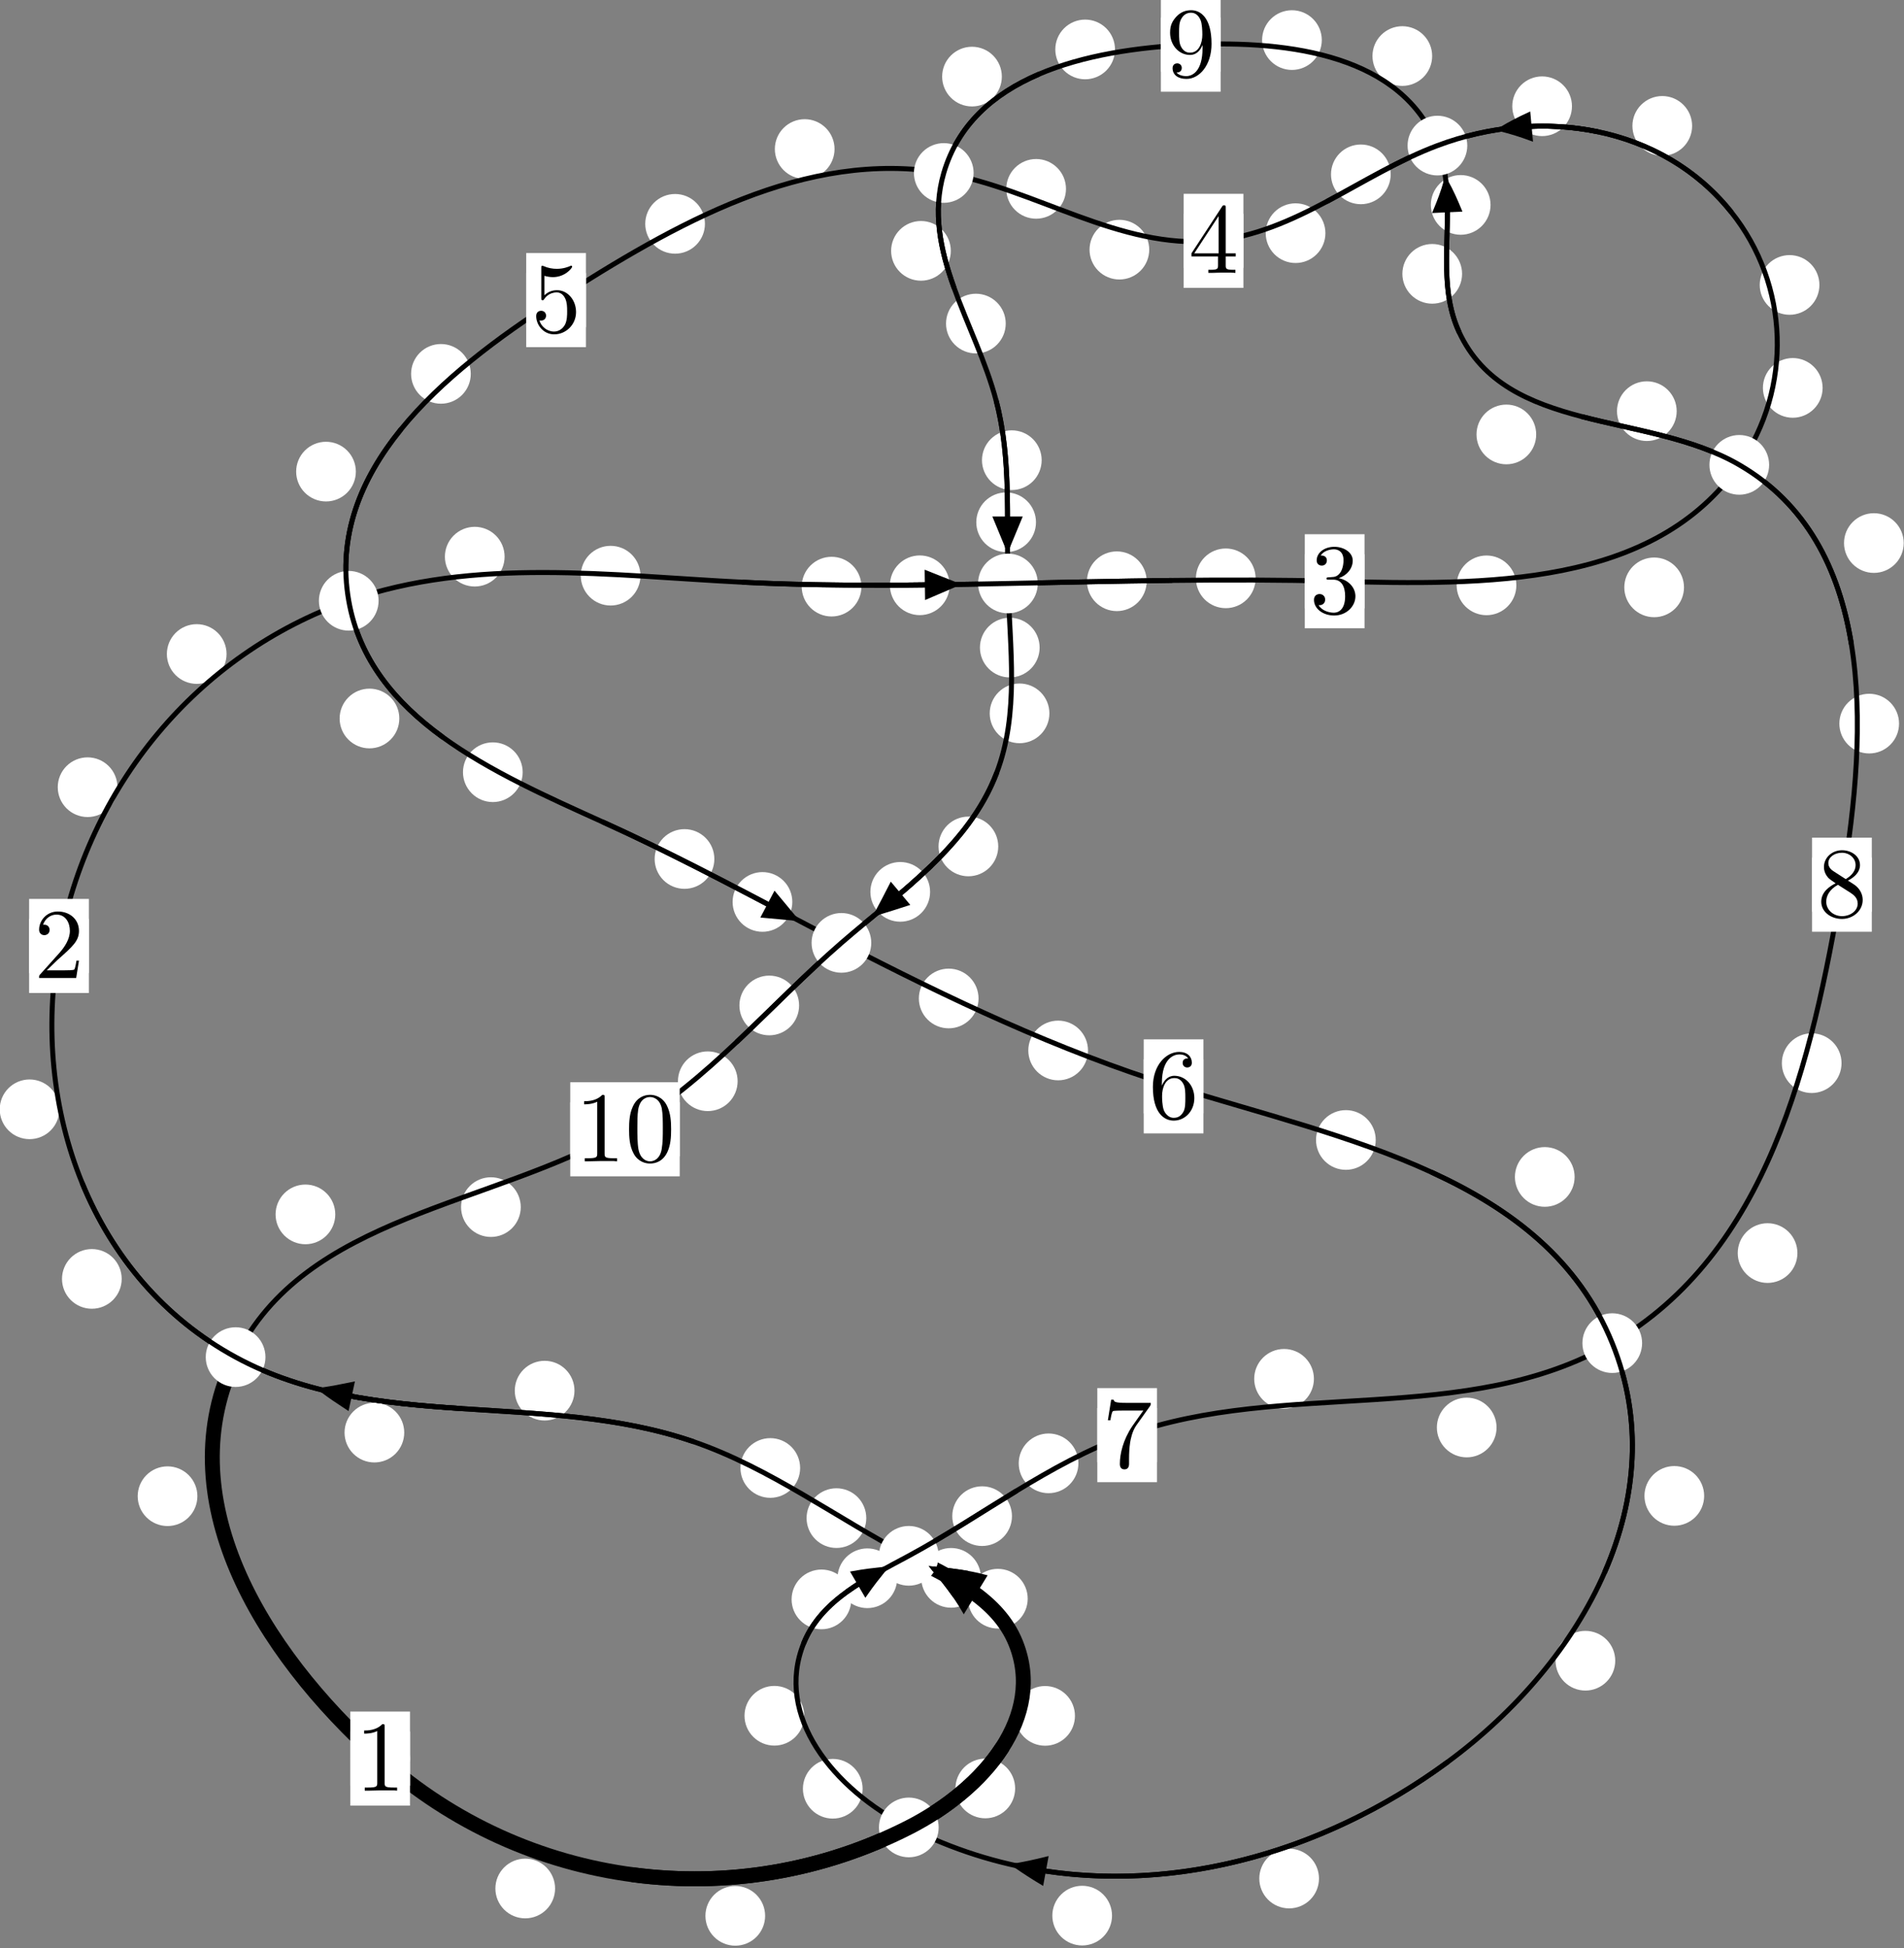 <?xml version="1.0"?>
<!-- Created by MetaPost 1.999 on 2021.07.06:0016 -->
<svg version="1.1" xmlns="http://www.w3.org/2000/svg" xmlns:xlink="http://www.w3.org/1999/xlink" width="190.651" height="195.081" viewBox="0 0 190.651 195.081">
<rect x="0" y="0" width="190.651" height="195.081" fill="#808080" stroke="none"/>
<!-- Original BoundingBox: -91.027328 -11.843079 99.623352 183.237534 -->
  <defs>
    <g transform="scale(0.01,0.01)" id="GLYPHcmr10_48">
      <path style="fill-rule: evenodd;" d="M460 -320C460 -400,455 -480,420 -554C374 -650,292 -666,250 -666C190 -666,117 -640,76 -547C44 -478,39 -400,39 -320C39 -245,43 -155,84 -79C127 2,200 22,249 22C303 22,379 1,423 -94C455 -163,460 -241,460 -320M249 -0C210 -0,151 -25,133 -121C122 -181,122 -273,122 -332C122 -396,122 -462,130 -516C149 -635,224 -644,249 -644C282 -644,348 -626,367 -527C377 -471,377 -395,377 -332C377 -257,377 -189,366 -125C351 -30,294 -0,249 -0"></path>
    </g>
    <g transform="scale(0.01,0.01)" id="GLYPHcmr10_49">
      <path style="fill-rule: evenodd;" d="M294 -640C294 -664,294 -666,271 -666C209 -602,121 -602,89 -602L89 -571C109 -571,168 -571,220 -597L220 -79C220 -43,217 -31,127 -31L95 -31L95 -0L257 -0L130 -3L217 -3L257 -3L297 -3L384 -3L419 -0L419 -31L387 -31C297 -31,294 -42,294 -79"></path>
    </g>
    <g transform="scale(0.01,0.01)" id="GLYPHcmr10_50">
      <path style="fill-rule: evenodd;" d="M127 -77L233 -180C389 -318,449 -372,449 -472C449 -586,359 -666,237 -666C124 -666,50 -574,50 -485C50 -429,100 -429,103 -429C120 -429,155 -441,155 -482C155 -508,137 -534,102 -534C94 -534,92 -534,89 -533C112 -598,166 -635,224 -635C315 -635,358 -554,358 -472C358 -392,308 -313,253 -251L61 -37C50 -26,50 -24,50 -0L421 -0L449 -174L424 -174C419 -144,412 -100,402 -85C395 -77,329 -77,307 -77"></path>
    </g>
    <g transform="scale(0.01,0.01)" id="GLYPHcmr10_51">
      <path style="fill-rule: evenodd;" d="M290 -352C372 -379,430 -449,430 -528C430 -610,342 -666,246 -666C145 -666,69 -606,69 -530C69 -497,91 -478,120 -478C151 -478,171 -500,171 -529C171 -579,124 -579,109 -579C140 -628,206 -641,242 -641C283 -641,338 -619,338 -529C338 -517,336 -459,310 -415C280 -367,246 -364,221 -363C213 -362,189 -360,182 -360C174 -359,167 -358,167 -348C167 -337,174 -337,191 -337L235 -337C317 -337,354 -269,354 -171C354 -35,285 -6,241 -6C198 -6,123 -23,88 -82C123 -77,154 -99,154 -137C154 -173,127 -193,98 -193C74 -193,42 -179,42 -135C42 -44,135 22,244 22C366 22,457 -69,457 -171C457 -253,394 -331,290 -352"></path>
    </g>
    <g transform="scale(0.01,0.01)" id="GLYPHcmr10_52">
      <path style="fill-rule: evenodd;" d="M294 -165L294 -78C294 -42,292 -31,218 -31L197 -31L197 -0L332 -0L238 -3L290 -3L332 -3L374 -3L427 -3L468 -0L468 -31L447 -31C373 -31,371 -42,371 -78L371 -165L471 -165L471 -196L371 -196L371 -651C371 -671,371 -677,355 -677C346 -677,343 -677,335 -665L28 -196L28 -165M300 -196L56 -196L300 -569"></path>
    </g>
    <g transform="scale(0.01,0.01)" id="GLYPHcmr10_53">
      <path style="fill-rule: evenodd;" d="M449 -201C449 -320,367 -420,259 -420C211 -420,168 -404,132 -369L132 -564C152 -558,185 -551,217 -551C340 -551,410 -642,410 -655C410 -661,407 -666,400 -666C399 -666,397 -666,392 -663C372 -654,323 -634,256 -634C216 -634,170 -641,123 -662C115 -665,113 -665,111 -665C101 -665,101 -657,101 -641L101 -345C101 -327,101 -319,115 -319C122 -319,124 -322,128 -328C139 -344,176 -398,257 -398C309 -398,334 -352,342 -334C358 -297,360 -258,360 -208C360 -173,360 -113,336 -71C312 -32,275 -6,229 -6C156 -6,99 -59,82 -118C85 -117,88 -116,99 -116C132 -116,149 -141,149 -165C149 -189,132 -214,99 -214C85 -214,50 -207,50 -161C50 -75,119 22,231 22C347 22,449 -74,449 -201"></path>
    </g>
    <g transform="scale(0.01,0.01)" id="GLYPHcmr10_54">
      <path style="fill-rule: evenodd;" d="M132 -328L132 -352C132 -605,256 -641,307 -641C331 -641,373 -635,395 -601C380 -601,340 -601,340 -556C340 -525,364 -510,386 -510C402 -510,432 -519,432 -558C432 -618,388 -666,305 -666C177 -666,42 -537,42 -316C42 -49,158 22,251 22C362 22,457 -72,457 -204C457 -331,368 -427,257 -427C189 -427,152 -376,132 -328M251 -6C188 -6,158 -66,152 -81C134 -128,134 -208,134 -226C134 -304,166 -404,256 -404C272 -404,318 -404,349 -342C367 -305,367 -254,367 -205C367 -157,367 -107,350 -71C320 -11,274 -6,251 -6"></path>
    </g>
    <g transform="scale(0.01,0.01)" id="GLYPHcmr10_55">
      <path style="fill-rule: evenodd;" d="M476 -609C485 -621,485 -623,485 -644L242 -644C120 -644,118 -657,114 -676L89 -676L56 -470L81 -470C84 -486,93 -549,106 -561C113 -567,191 -567,204 -567L411 -567C400 -551,321 -442,299 -409C209 -274,176 -135,176 -33C176 -23,176 22,222 22C268 22,268 -23,268 -33L268 -84C268 -139,271 -194,279 -248C283 -271,297 -357,341 -419"></path>
    </g>
    <g transform="scale(0.01,0.01)" id="GLYPHcmr10_56">
      <path style="fill-rule: evenodd;" d="M163 -457C117 -487,113 -521,113 -538C113 -599,178 -641,249 -641C322 -641,386 -589,386 -517C386 -460,347 -412,287 -377M309 -362C381 -399,430 -451,430 -517C430 -609,341 -666,250 -666C150 -666,69 -592,69 -499C69 -481,71 -436,113 -389C124 -377,161 -352,186 -335C128 -306,42 -250,42 -151C42 -45,144 22,249 22C362 22,457 -61,457 -168C457 -204,446 -249,408 -291C389 -312,373 -322,309 -362M209 -320L332 -242C360 -223,407 -193,407 -132C407 -58,332 -6,250 -6C164 -6,92 -68,92 -151C92 -209,124 -273,209 -320"></path>
    </g>
    <g transform="scale(0.01,0.01)" id="GLYPHcmr10_57">
      <path style="fill-rule: evenodd;" d="M367 -318L367 -286C367 -52,263 -6,205 -6C188 -6,134 -8,107 -42C151 -42,159 -71,159 -88C159 -119,135 -134,113 -134C97 -134,67 -125,67 -86C67 -19,121 22,206 22C335 22,457 -114,457 -329C457 -598,342 -666,253 -666C198 -666,149 -648,106 -603C65 -558,42 -516,42 -441C42 -316,130 -218,242 -218C303 -218,344 -260,367 -318M243 -241C227 -241,181 -241,150 -304C132 -341,132 -391,132 -440C132 -494,132 -541,153 -578C180 -628,218 -641,253 -641C299 -641,332 -607,349 -562C361 -530,365 -467,365 -421C365 -338,331 -241,243 -241"></path>
    </g>
  </defs>
  <path d="M55.582 189.116C55.582 188.323,55.267 187.563,54.706 187.002C54.146 186.442,53.386 186.127,52.593 186.127C51.8 186.127,51.04 186.442,50.48 187.002C49.919 187.563,49.604 188.323,49.604 189.116C49.604 189.908,49.919 190.668,50.48 191.229C51.04 191.789,51.8 192.104,52.593 192.104C53.386 192.104,54.146 191.789,54.706 191.229C55.267 190.668,55.582 189.908,55.582 189.116Z" style="fill: rgb(100%,100%,100%);stroke: none;"></path>
  <path d="M41.053 176.107C41.053 175.314,40.738 174.554,40.178 173.993C39.617 173.433,38.857 173.118,38.064 173.118C37.272 173.118,36.512 173.433,35.951 173.993C35.391 174.554,35.076 175.314,35.076 176.107C35.076 176.899,35.391 177.66,35.951 178.22C36.512 178.781,37.272 179.096,38.064 179.096C38.857 179.096,39.617 178.781,40.178 178.22C40.738 177.66,41.053 176.899,41.053 176.107Z" style="fill: rgb(100%,100%,100%);stroke: none;"></path>
  <path d="M101.648 179.097C101.648 178.304,101.333 177.544,100.773 176.984C100.212 176.423,99.452 176.108,98.659 176.108C97.867 176.108,97.107 176.423,96.546 176.984C95.986 177.544,95.671 178.304,95.671 179.097C95.671 179.89,95.986 180.65,96.546 181.21C97.107 181.771,97.867 182.086,98.659 182.086C99.452 182.086,100.212 181.771,100.773 181.21C101.333 180.65,101.648 179.89,101.648 179.097Z" style="fill: rgb(100%,100%,100%);stroke: none;"></path>
  <path d="M76.613 191.854C76.613 191.062,76.298 190.301,75.738 189.741C75.177 189.181,74.417 188.866,73.624 188.866C72.832 188.866,72.072 189.181,71.511 189.741C70.951 190.301,70.636 191.062,70.636 191.854C70.636 192.647,70.951 193.407,71.511 193.968C72.072 194.528,72.832 194.843,73.624 194.843C74.417 194.843,75.177 194.528,75.738 193.968C76.298 193.407,76.613 192.647,76.613 191.854Z" style="fill: rgb(100%,100%,100%);stroke: none;"></path>
  <path d="M102.906 160.095C102.906 159.302,102.591 158.542,102.031 157.982C101.47 157.421,100.71 157.106,99.917 157.106C99.125 157.106,98.364 157.421,97.804 157.982C97.243 158.542,96.928 159.302,96.928 160.095C96.928 160.888,97.243 161.648,97.804 162.208C98.364 162.769,99.125 163.084,99.917 163.084C100.71 163.084,101.47 162.769,102.031 162.208C102.591 161.648,102.906 160.888,102.906 160.095Z" style="fill: rgb(100%,100%,100%);stroke: none;"></path>
  <path d="M107.637 171.829C107.637 171.036,107.322 170.276,106.762 169.716C106.201 169.155,105.441 168.84,104.649 168.84C103.856 168.84,103.096 169.155,102.535 169.716C101.975 170.276,101.66 171.036,101.66 171.829C101.66 172.622,101.975 173.382,102.535 173.942C103.096 174.503,103.856 174.818,104.649 174.818C105.441 174.818,106.201 174.503,106.762 173.942C107.322 173.382,107.637 172.622,107.637 171.829Z" style="fill: rgb(100%,100%,100%);stroke: none;"></path>
  <path d="M86.742 152.025C86.742 151.233,86.427 150.473,85.867 149.912C85.306 149.352,84.546 149.037,83.753 149.037C82.961 149.037,82.2 149.352,81.64 149.912C81.079 150.473,80.765 151.233,80.765 152.025C80.765 152.818,81.079 153.578,81.64 154.139C82.2 154.699,82.961 155.014,83.753 155.014C84.546 155.014,85.306 154.699,85.867 154.139C86.427 153.578,86.742 152.818,86.742 152.025Z" style="fill: rgb(100%,100%,100%);stroke: none;"></path>
  <path d="M98.223 158.007C98.223 157.214,97.908 156.454,97.347 155.894C96.787 155.333,96.027 155.018,95.234 155.018C94.441 155.018,93.681 155.333,93.121 155.894C92.56 156.454,92.245 157.214,92.245 158.007C92.245 158.8,92.56 159.56,93.121 160.12C93.681 160.681,94.441 160.996,95.234 160.996C96.027 160.996,96.787 160.681,97.347 160.12C97.908 159.56,98.223 158.8,98.223 158.007Z" style="fill: rgb(100%,100%,100%);stroke: none;"></path>
  <path d="M57.524 139.261C57.524 138.468,57.209 137.708,56.648 137.147C56.088 136.587,55.328 136.272,54.535 136.272C53.742 136.272,52.982 136.587,52.422 137.147C51.861 137.708,51.546 138.468,51.546 139.261C51.546 140.053,51.861 140.813,52.422 141.374C52.982 141.934,53.742 142.249,54.535 142.249C55.328 142.249,56.088 141.934,56.648 141.374C57.209 140.813,57.524 140.053,57.524 139.261Z" style="fill: rgb(100%,100%,100%);stroke: none;"></path>
  <path d="M80.119 147.004C80.119 146.212,79.804 145.451,79.244 144.891C78.683 144.331,77.923 144.016,77.131 144.016C76.338 144.016,75.578 144.331,75.017 144.891C74.457 145.451,74.142 146.212,74.142 147.004C74.142 147.797,74.457 148.557,75.017 149.118C75.578 149.678,76.338 149.993,77.131 149.993C77.923 149.993,78.683 149.678,79.244 149.118C79.804 148.557,80.119 147.797,80.119 147.004Z" style="fill: rgb(100%,100%,100%);stroke: none;"></path>
  <path d="M12.186 128.07C12.186 127.278,11.871 126.518,11.311 125.957C10.75 125.397,9.99 125.082,9.197 125.082C8.404 125.082,7.644 125.397,7.084 125.957C6.523 126.518,6.208 127.278,6.208 128.07C6.208 128.863,6.523 129.623,7.084 130.184C7.644 130.744,8.404 131.059,9.197 131.059C9.99 131.059,10.75 130.744,11.311 130.184C11.871 129.623,12.186 128.863,12.186 128.07Z" style="fill: rgb(100%,100%,100%);stroke: none;"></path>
  <path d="M40.477 143.462C40.477 142.67,40.162 141.909,39.602 141.349C39.041 140.788,38.281 140.473,37.488 140.473C36.696 140.473,35.936 140.788,35.375 141.349C34.815 141.909,34.5 142.67,34.5 143.462C34.5 144.255,34.815 145.015,35.375 145.576C35.936 146.136,36.696 146.451,37.488 146.451C38.281 146.451,39.041 146.136,39.602 145.576C40.162 145.015,40.477 144.255,40.477 143.462Z" style="fill: rgb(100%,100%,100%);stroke: none;"></path>
  <path d="M11.76 78.831C11.76 78.038,11.445 77.278,10.885 76.717C10.324 76.157,9.564 75.842,8.771 75.842C7.979 75.842,7.218 76.157,6.658 76.717C6.098 77.278,5.783 78.038,5.783 78.831C5.783 79.623,6.098 80.383,6.658 80.944C7.218 81.504,7.979 81.819,8.771 81.819C9.564 81.819,10.324 81.504,10.885 80.944C11.445 80.383,11.76 79.623,11.76 78.831Z" style="fill: rgb(100%,100%,100%);stroke: none;"></path>
  <path d="M5.95 111.086C5.95 110.294,5.635 109.534,5.075 108.973C4.514 108.413,3.754 108.098,2.961 108.098C2.169 108.098,1.409 108.413,0.848 108.973C0.288 109.534,-0.027 110.294,-0.027 111.086C-0.027 111.879,0.288 112.639,0.848 113.2C1.409 113.76,2.169 114.075,2.961 114.075C3.754 114.075,4.514 113.76,5.075 113.2C5.635 112.639,5.95 111.879,5.95 111.086Z" style="fill: rgb(100%,100%,100%);stroke: none;"></path>
  <path d="M50.526 55.745C50.526 54.952,50.211 54.192,49.651 53.631C49.09 53.071,48.33 52.756,47.537 52.756C46.745 52.756,45.984 53.071,45.424 53.631C44.863 54.192,44.548 54.952,44.548 55.745C44.548 56.537,44.863 57.298,45.424 57.858C45.984 58.419,46.745 58.734,47.537 58.734C48.33 58.734,49.09 58.419,49.651 57.858C50.211 57.298,50.526 56.537,50.526 55.745Z" style="fill: rgb(100%,100%,100%);stroke: none;"></path>
  <path d="M22.686 65.493C22.686 64.7,22.371 63.94,21.811 63.38C21.25 62.819,20.49 62.504,19.698 62.504C18.905 62.504,18.145 62.819,17.584 63.38C17.024 63.94,16.709 64.7,16.709 65.493C16.709 66.286,17.024 67.046,17.584 67.606C18.145 68.167,18.905 68.482,19.698 68.482C20.49 68.482,21.25 68.167,21.811 67.606C22.371 67.046,22.686 66.286,22.686 65.493Z" style="fill: rgb(100%,100%,100%);stroke: none;"></path>
  <path d="M86.256 58.746C86.256 57.954,85.941 57.194,85.38 56.633C84.82 56.073,84.06 55.758,83.267 55.758C82.474 55.758,81.714 56.073,81.154 56.633C80.593 57.194,80.278 57.954,80.278 58.746C80.278 59.539,80.593 60.299,81.154 60.86C81.714 61.42,82.474 61.735,83.267 61.735C84.06 61.735,84.82 61.42,85.38 60.86C85.941 60.299,86.256 59.539,86.256 58.746Z" style="fill: rgb(100%,100%,100%);stroke: none;"></path>
  <path d="M64.131 57.648C64.131 56.856,63.816 56.095,63.256 55.535C62.695 54.975,61.935 54.66,61.142 54.66C60.35 54.66,59.589 54.975,59.029 55.535C58.468 56.095,58.154 56.856,58.154 57.648C58.154 58.441,58.468 59.201,59.029 59.762C59.589 60.322,60.35 60.637,61.142 60.637C61.935 60.637,62.695 60.322,63.256 59.762C63.816 59.201,64.131 58.441,64.131 57.648Z" style="fill: rgb(100%,100%,100%);stroke: none;"></path>
  <path d="M114.819 58.207C114.819 57.414,114.504 56.654,113.943 56.094C113.383 55.533,112.623 55.218,111.83 55.218C111.037 55.218,110.277 55.533,109.717 56.094C109.156 56.654,108.841 57.414,108.841 58.207C108.841 59,109.156 59.76,109.717 60.32C110.277 60.881,111.037 61.196,111.83 61.196C112.623 61.196,113.383 60.881,113.943 60.32C114.504 59.76,114.819 59,114.819 58.207Z" style="fill: rgb(100%,100%,100%);stroke: none;"></path>
  <path d="M95.088 58.611C95.088 57.818,94.773 57.058,94.212 56.498C93.652 55.937,92.892 55.622,92.099 55.622C91.306 55.622,90.546 55.937,89.986 56.498C89.425 57.058,89.11 57.818,89.11 58.611C89.11 59.404,89.425 60.164,89.986 60.724C90.546 61.285,91.306 61.6,92.099 61.6C92.892 61.6,93.652 61.285,94.212 60.724C94.773 60.164,95.088 59.404,95.088 58.611Z" style="fill: rgb(100%,100%,100%);stroke: none;"></path>
  <path d="M151.835 58.617C151.835 57.825,151.52 57.064,150.959 56.504C150.399 55.943,149.639 55.629,148.846 55.629C148.053 55.629,147.293 55.943,146.732 56.504C146.172 57.064,145.857 57.825,145.857 58.617C145.857 59.41,146.172 60.17,146.732 60.731C147.293 61.291,148.053 61.606,148.846 61.606C149.639 61.606,150.399 61.291,150.959 60.731C151.52 60.17,151.835 59.41,151.835 58.617Z" style="fill: rgb(100%,100%,100%);stroke: none;"></path>
  <path d="M125.727 57.914C125.727 57.122,125.412 56.362,124.851 55.801C124.291 55.241,123.531 54.926,122.738 54.926C121.945 54.926,121.185 55.241,120.625 55.801C120.064 56.362,119.749 57.122,119.749 57.914C119.749 58.707,120.064 59.467,120.625 60.028C121.185 60.588,121.945 60.903,122.738 60.903C123.531 60.903,124.291 60.588,124.851 60.028C125.412 59.467,125.727 58.707,125.727 57.914Z" style="fill: rgb(100%,100%,100%);stroke: none;"></path>
  <path d="M182.502 38.844C182.502 38.051,182.187 37.291,181.626 36.731C181.066 36.17,180.306 35.855,179.513 35.855C178.72 35.855,177.96 36.17,177.4 36.731C176.839 37.291,176.524 38.051,176.524 38.844C176.524 39.637,176.839 40.397,177.4 40.957C177.96 41.518,178.72 41.833,179.513 41.833C180.306 41.833,181.066 41.518,181.626 40.957C182.187 40.397,182.502 39.637,182.502 38.844Z" style="fill: rgb(100%,100%,100%);stroke: none;"></path>
  <path d="M168.621 58.819C168.621 58.026,168.306 57.266,167.746 56.706C167.185 56.145,166.425 55.83,165.633 55.83C164.84 55.83,164.08 56.145,163.519 56.706C162.959 57.266,162.644 58.026,162.644 58.819C162.644 59.612,162.959 60.372,163.519 60.932C164.08 61.493,164.84 61.808,165.633 61.808C166.425 61.808,167.185 61.493,167.746 60.932C168.306 60.372,168.621 59.612,168.621 58.819Z" style="fill: rgb(100%,100%,100%);stroke: none;"></path>
  <path d="M169.435 12.607C169.435 11.814,169.12 11.054,168.559 10.494C167.999 9.933,167.239 9.618,166.446 9.618C165.653 9.618,164.893 9.933,164.333 10.494C163.772 11.054,163.457 11.814,163.457 12.607C163.457 13.4,163.772 14.16,164.333 14.72C164.893 15.281,165.653 15.596,166.446 15.596C167.239 15.596,167.999 15.281,168.559 14.72C169.12 14.16,169.435 13.4,169.435 12.607Z" style="fill: rgb(100%,100%,100%);stroke: none;"></path>
  <path d="M182.182 28.534C182.182 27.742,181.868 26.982,181.307 26.421C180.747 25.861,179.986 25.546,179.194 25.546C178.401 25.546,177.641 25.861,177.08 26.421C176.52 26.982,176.205 27.742,176.205 28.534C176.205 29.327,176.52 30.087,177.08 30.648C177.641 31.208,178.401 31.523,179.194 31.523C179.986 31.523,180.747 31.208,181.307 30.648C181.868 30.087,182.182 29.327,182.182 28.534Z" style="fill: rgb(100%,100%,100%);stroke: none;"></path>
  <path d="M139.252 17.46C139.252 16.667,138.937 15.907,138.377 15.346C137.816 14.786,137.056 14.471,136.263 14.471C135.471 14.471,134.71 14.786,134.15 15.346C133.59 15.907,133.275 16.667,133.275 17.46C133.275 18.252,133.59 19.013,134.15 19.573C134.71 20.134,135.471 20.449,136.263 20.449C137.056 20.449,137.816 20.134,138.377 19.573C138.937 19.013,139.252 18.252,139.252 17.46Z" style="fill: rgb(100%,100%,100%);stroke: none;"></path>
  <path d="M157.404 10.64C157.404 9.848,157.089 9.087,156.529 8.527C155.968 7.966,155.208 7.651,154.415 7.651C153.623 7.651,152.862 7.966,152.302 8.527C151.741 9.087,151.427 9.848,151.427 10.64C151.427 11.433,151.741 12.193,152.302 12.754C152.862 13.314,153.623 13.629,154.415 13.629C155.208 13.629,155.968 13.314,156.529 12.754C157.089 12.193,157.404 11.433,157.404 10.64Z" style="fill: rgb(100%,100%,100%);stroke: none;"></path>
  <path d="M115.075 25.001C115.075 24.208,114.76 23.448,114.2 22.887C113.64 22.327,112.879 22.012,112.087 22.012C111.294 22.012,110.534 22.327,109.973 22.887C109.413 23.448,109.098 24.208,109.098 25.001C109.098 25.793,109.413 26.553,109.973 27.114C110.534 27.674,111.294 27.989,112.087 27.989C112.879 27.989,113.64 27.674,114.2 27.114C114.76 26.553,115.075 25.793,115.075 25.001Z" style="fill: rgb(100%,100%,100%);stroke: none;"></path>
  <path d="M132.716 23.35C132.716 22.557,132.401 21.797,131.84 21.236C131.28 20.676,130.52 20.361,129.727 20.361C128.934 20.361,128.174 20.676,127.614 21.236C127.053 21.797,126.738 22.557,126.738 23.35C126.738 24.142,127.053 24.902,127.614 25.463C128.174 26.023,128.934 26.338,129.727 26.338C130.52 26.338,131.28 26.023,131.84 25.463C132.401 24.902,132.716 24.142,132.716 23.35Z" style="fill: rgb(100%,100%,100%);stroke: none;"></path>
  <path d="M83.564 14.925C83.564 14.133,83.249 13.372,82.689 12.812C82.128 12.251,81.368 11.936,80.576 11.936C79.783 11.936,79.023 12.251,78.462 12.812C77.902 13.372,77.587 14.133,77.587 14.925C77.587 15.718,77.902 16.478,78.462 17.039C79.023 17.599,79.783 17.914,80.576 17.914C81.368 17.914,82.128 17.599,82.689 17.039C83.249 16.478,83.564 15.718,83.564 14.925Z" style="fill: rgb(100%,100%,100%);stroke: none;"></path>
  <path d="M106.739 18.913C106.739 18.12,106.424 17.36,105.863 16.8C105.303 16.239,104.543 15.924,103.75 15.924C102.957 15.924,102.197 16.239,101.637 16.8C101.076 17.36,100.761 18.12,100.761 18.913C100.761 19.706,101.076 20.466,101.637 21.026C102.197 21.587,102.957 21.902,103.75 21.902C104.543 21.902,105.303 21.587,105.863 21.026C106.424 20.466,106.739 19.706,106.739 18.913Z" style="fill: rgb(100%,100%,100%);stroke: none;"></path>
  <path d="M47.14 37.439C47.14 36.647,46.826 35.887,46.265 35.326C45.705 34.766,44.944 34.451,44.152 34.451C43.359 34.451,42.599 34.766,42.038 35.326C41.478 35.887,41.163 36.647,41.163 37.439C41.163 38.232,41.478 38.992,42.038 39.553C42.599 40.113,43.359 40.428,44.152 40.428C44.944 40.428,45.705 40.113,46.265 39.553C46.826 38.992,47.14 38.232,47.14 37.439Z" style="fill: rgb(100%,100%,100%);stroke: none;"></path>
  <path d="M70.587 22.416C70.587 21.623,70.272 20.863,69.711 20.302C69.151 19.742,68.391 19.427,67.598 19.427C66.805 19.427,66.045 19.742,65.485 20.302C64.924 20.863,64.609 21.623,64.609 22.416C64.609 23.208,64.924 23.968,65.485 24.529C66.045 25.089,66.805 25.404,67.598 25.404C68.391 25.404,69.151 25.089,69.711 24.529C70.272 23.968,70.587 23.208,70.587 22.416Z" style="fill: rgb(100%,100%,100%);stroke: none;"></path>
  <path d="M39.985 71.951C39.985 71.158,39.67 70.398,39.11 69.838C38.549 69.277,37.789 68.962,36.996 68.962C36.204 68.962,35.443 69.277,34.883 69.838C34.322 70.398,34.008 71.158,34.008 71.951C34.008 72.744,34.322 73.504,34.883 74.064C35.443 74.625,36.204 74.94,36.996 74.94C37.789 74.94,38.549 74.625,39.11 74.064C39.67 73.504,39.985 72.744,39.985 71.951Z" style="fill: rgb(100%,100%,100%);stroke: none;"></path>
  <path d="M35.632 47.228C35.632 46.435,35.318 45.675,34.757 45.114C34.197 44.554,33.436 44.239,32.644 44.239C31.851 44.239,31.091 44.554,30.53 45.114C29.97 45.675,29.655 46.435,29.655 47.228C29.655 48.02,29.97 48.781,30.53 49.341C31.091 49.902,31.851 50.216,32.644 50.216C33.436 50.216,34.197 49.902,34.757 49.341C35.318 48.781,35.632 48.02,35.632 47.228Z" style="fill: rgb(100%,100%,100%);stroke: none;"></path>
  <path d="M71.529 86.02C71.529 85.227,71.214 84.467,70.653 83.906C70.093 83.346,69.332 83.031,68.54 83.031C67.747 83.031,66.987 83.346,66.426 83.906C65.866 84.467,65.551 85.227,65.551 86.02C65.551 86.812,65.866 87.573,66.426 88.133C66.987 88.694,67.747 89.008,68.54 89.008C69.332 89.008,70.093 88.694,70.653 88.133C71.214 87.573,71.529 86.812,71.529 86.02Z" style="fill: rgb(100%,100%,100%);stroke: none;"></path>
  <path d="M52.337 77.33C52.337 76.537,52.022 75.777,51.461 75.216C50.901 74.656,50.141 74.341,49.348 74.341C48.555 74.341,47.795 74.656,47.235 75.216C46.674 75.777,46.359 76.537,46.359 77.33C46.359 78.122,46.674 78.883,47.235 79.443C47.795 80.004,48.555 80.319,49.348 80.319C50.141 80.319,50.901 80.004,51.461 79.443C52.022 78.883,52.337 78.122,52.337 77.33Z" style="fill: rgb(100%,100%,100%);stroke: none;"></path>
  <path d="M97.984 99.988C97.984 99.195,97.669 98.435,97.109 97.875C96.548 97.314,95.788 96.999,94.995 96.999C94.203 96.999,93.443 97.314,92.882 97.875C92.322 98.435,92.007 99.195,92.007 99.988C92.007 100.781,92.322 101.541,92.882 102.101C93.443 102.662,94.203 102.977,94.995 102.977C95.788 102.977,96.548 102.662,97.109 102.101C97.669 101.541,97.984 100.781,97.984 99.988Z" style="fill: rgb(100%,100%,100%);stroke: none;"></path>
  <path d="M79.336 90.322C79.336 89.529,79.021 88.769,78.46 88.208C77.9 87.648,77.14 87.333,76.347 87.333C75.554 87.333,74.794 87.648,74.234 88.208C73.673 88.769,73.358 89.529,73.358 90.322C73.358 91.114,73.673 91.875,74.234 92.435C74.794 92.995,75.554 93.31,76.347 93.31C77.14 93.31,77.9 92.995,78.46 92.435C79.021 91.875,79.336 91.114,79.336 90.322Z" style="fill: rgb(100%,100%,100%);stroke: none;"></path>
  <path d="M137.754 114.158C137.754 113.365,137.439 112.605,136.878 112.045C136.318 111.484,135.558 111.169,134.765 111.169C133.972 111.169,133.212 111.484,132.652 112.045C132.091 112.605,131.776 113.365,131.776 114.158C131.776 114.951,132.091 115.711,132.652 116.271C133.212 116.832,133.972 117.147,134.765 117.147C135.558 117.147,136.318 116.832,136.878 116.271C137.439 115.711,137.754 114.951,137.754 114.158Z" style="fill: rgb(100%,100%,100%);stroke: none;"></path>
  <path d="M108.944 105.195C108.944 104.402,108.629 103.642,108.068 103.081C107.508 102.521,106.748 102.206,105.955 102.206C105.162 102.206,104.402 102.521,103.842 103.081C103.281 103.642,102.966 104.402,102.966 105.195C102.966 105.987,103.281 106.748,103.842 107.308C104.402 107.868,105.162 108.183,105.955 108.183C106.748 108.183,107.508 107.868,108.068 107.308C108.629 106.748,108.944 105.987,108.944 105.195Z" style="fill: rgb(100%,100%,100%);stroke: none;"></path>
  <path d="M170.64 149.8C170.64 149.008,170.325 148.248,169.765 147.687C169.204 147.127,168.444 146.812,167.651 146.812C166.859 146.812,166.099 147.127,165.538 147.687C164.978 148.248,164.663 149.008,164.663 149.8C164.663 150.593,164.978 151.353,165.538 151.914C166.099 152.474,166.859 152.789,167.651 152.789C168.444 152.789,169.204 152.474,169.765 151.914C170.325 151.353,170.64 150.593,170.64 149.8Z" style="fill: rgb(100%,100%,100%);stroke: none;"></path>
  <path d="M157.669 117.86C157.669 117.067,157.354 116.307,156.793 115.746C156.233 115.186,155.473 114.871,154.68 114.871C153.887 114.871,153.127 115.186,152.567 115.746C152.006 116.307,151.691 117.067,151.691 117.86C151.691 118.652,152.006 119.413,152.567 119.973C153.127 120.534,153.887 120.848,154.68 120.848C155.473 120.848,156.233 120.534,156.793 119.973C157.354 119.413,157.669 118.652,157.669 117.86Z" style="fill: rgb(100%,100%,100%);stroke: none;"></path>
  <path d="M132.073 188.118C132.073 187.326,131.758 186.566,131.198 186.005C130.637 185.445,129.877 185.13,129.084 185.13C128.292 185.13,127.532 185.445,126.971 186.005C126.411 186.566,126.096 187.326,126.096 188.118C126.096 188.911,126.411 189.671,126.971 190.232C127.532 190.792,128.292 191.107,129.084 191.107C129.877 191.107,130.637 190.792,131.198 190.232C131.758 189.671,132.073 188.911,132.073 188.118Z" style="fill: rgb(100%,100%,100%);stroke: none;"></path>
  <path d="M161.737 166.305C161.737 165.512,161.422 164.752,160.862 164.191C160.302 163.631,159.541 163.316,158.749 163.316C157.956 163.316,157.196 163.631,156.635 164.191C156.075 164.752,155.76 165.512,155.76 166.305C155.76 167.097,156.075 167.858,156.635 168.418C157.196 168.979,157.956 169.294,158.749 169.294C159.541 169.294,160.302 168.979,160.862 168.418C161.422 167.858,161.737 167.097,161.737 166.305Z" style="fill: rgb(100%,100%,100%);stroke: none;"></path>
  <path d="M86.375 179.127C86.375 178.334,86.061 177.574,85.5 177.013C84.94 176.453,84.179 176.138,83.387 176.138C82.594 176.138,81.834 176.453,81.273 177.013C80.713 177.574,80.398 178.334,80.398 179.127C80.398 179.919,80.713 180.68,81.273 181.24C81.834 181.8,82.594 182.115,83.387 182.115C84.179 182.115,84.94 181.8,85.5 181.24C86.061 180.68,86.375 179.919,86.375 179.127Z" style="fill: rgb(100%,100%,100%);stroke: none;"></path>
  <path d="M111.349 191.832C111.349 191.04,111.034 190.279,110.474 189.719C109.913 189.158,109.153 188.843,108.36 188.843C107.568 188.843,106.807 189.158,106.247 189.719C105.687 190.279,105.372 191.04,105.372 191.832C105.372 192.625,105.687 193.385,106.247 193.946C106.807 194.506,107.568 194.821,108.36 194.821C109.153 194.821,109.913 194.506,110.474 193.946C111.034 193.385,111.349 192.625,111.349 191.832Z" style="fill: rgb(100%,100%,100%);stroke: none;"></path>
  <path d="M85.242 160.165C85.242 159.372,84.927 158.612,84.367 158.052C83.806 157.491,83.046 157.176,82.253 157.176C81.461 157.176,80.7 157.491,80.14 158.052C79.579 158.612,79.264 159.372,79.264 160.165C79.264 160.958,79.579 161.718,80.14 162.278C80.7 162.839,81.461 163.154,82.253 163.154C83.046 163.154,83.806 162.839,84.367 162.278C84.927 161.718,85.242 160.958,85.242 160.165Z" style="fill: rgb(100%,100%,100%);stroke: none;"></path>
  <path d="M80.526 171.817C80.526 171.024,80.212 170.264,79.651 169.704C79.091 169.143,78.33 168.828,77.538 168.828C76.745 168.828,75.985 169.143,75.424 169.704C74.864 170.264,74.549 171.024,74.549 171.817C74.549 172.61,74.864 173.37,75.424 173.93C75.985 174.491,76.745 174.806,77.538 174.806C78.33 174.806,79.091 174.491,79.651 173.93C80.212 173.37,80.526 172.61,80.526 171.817Z" style="fill: rgb(100%,100%,100%);stroke: none;"></path>
  <path d="M101.33 151.828C101.33 151.036,101.015 150.276,100.455 149.715C99.894 149.155,99.134 148.84,98.341 148.84C97.549 148.84,96.789 149.155,96.228 149.715C95.668 150.276,95.353 151.036,95.353 151.828C95.353 152.621,95.668 153.381,96.228 153.942C96.789 154.502,97.549 154.817,98.341 154.817C99.134 154.817,99.894 154.502,100.455 153.942C101.015 153.381,101.33 152.621,101.33 151.828Z" style="fill: rgb(100%,100%,100%);stroke: none;"></path>
  <path d="M89.837 158.048C89.837 157.255,89.522 156.495,88.962 155.934C88.401 155.374,87.641 155.059,86.848 155.059C86.056 155.059,85.296 155.374,84.735 155.934C84.175 156.495,83.86 157.255,83.86 158.048C83.86 158.84,84.175 159.6,84.735 160.161C85.296 160.721,86.056 161.036,86.848 161.036C87.641 161.036,88.401 160.721,88.962 160.161C89.522 159.6,89.837 158.84,89.837 158.048Z" style="fill: rgb(100%,100%,100%);stroke: none;"></path>
  <path d="M131.564 138.075C131.564 137.283,131.249 136.522,130.688 135.962C130.128 135.402,129.367 135.087,128.575 135.087C127.782 135.087,127.022 135.402,126.461 135.962C125.901 136.522,125.586 137.283,125.586 138.075C125.586 138.868,125.901 139.628,126.461 140.189C127.022 140.749,127.782 141.064,128.575 141.064C129.367 141.064,130.128 140.749,130.688 140.189C131.249 139.628,131.564 138.868,131.564 138.075Z" style="fill: rgb(100%,100%,100%);stroke: none;"></path>
  <path d="M107.983 146.54C107.983 145.747,107.668 144.987,107.108 144.427C106.547 143.866,105.787 143.551,104.994 143.551C104.202 143.551,103.442 143.866,102.881 144.427C102.321 144.987,102.006 145.747,102.006 146.54C102.006 147.333,102.321 148.093,102.881 148.653C103.442 149.214,104.202 149.529,104.994 149.529C105.787 149.529,106.547 149.214,107.108 148.653C107.668 148.093,107.983 147.333,107.983 146.54Z" style="fill: rgb(100%,100%,100%);stroke: none;"></path>
  <path d="M179.979 125.484C179.979 124.691,179.664 123.931,179.104 123.371C178.543 122.81,177.783 122.495,176.99 122.495C176.198 122.495,175.438 122.81,174.877 123.371C174.317 123.931,174.002 124.691,174.002 125.484C174.002 126.277,174.317 127.037,174.877 127.597C175.438 128.158,176.198 128.473,176.99 128.473C177.783 128.473,178.543 128.158,179.104 127.597C179.664 127.037,179.979 126.277,179.979 125.484Z" style="fill: rgb(100%,100%,100%);stroke: none;"></path>
  <path d="M149.854 142.951C149.854 142.159,149.539 141.398,148.978 140.838C148.418 140.277,147.658 139.963,146.865 139.963C146.072 139.963,145.312 140.277,144.752 140.838C144.191 141.398,143.876 142.159,143.876 142.951C143.876 143.744,144.191 144.504,144.752 145.065C145.312 145.625,146.072 145.94,146.865 145.94C147.658 145.94,148.418 145.625,148.978 145.065C149.539 144.504,149.854 143.744,149.854 142.951Z" style="fill: rgb(100%,100%,100%);stroke: none;"></path>
  <path d="M190.156 72.464C190.156 71.671,189.841 70.911,189.28 70.35C188.72 69.79,187.96 69.475,187.167 69.475C186.374 69.475,185.614 69.79,185.053 70.35C184.493 70.911,184.178 71.671,184.178 72.464C184.178 73.256,184.493 74.017,185.053 74.577C185.614 75.137,186.374 75.452,187.167 75.452C187.96 75.452,188.72 75.137,189.28 74.577C189.841 74.017,190.156 73.256,190.156 72.464Z" style="fill: rgb(100%,100%,100%);stroke: none;"></path>
  <path d="M184.397 106.466C184.397 105.673,184.082 104.913,183.522 104.353C182.961 103.792,182.201 103.477,181.408 103.477C180.616 103.477,179.855 103.792,179.295 104.353C178.734 104.913,178.42 105.673,178.42 106.466C178.42 107.259,178.734 108.019,179.295 108.579C179.855 109.14,180.616 109.455,181.408 109.455C182.201 109.455,182.961 109.14,183.522 108.579C184.082 108.019,184.397 107.259,184.397 106.466Z" style="fill: rgb(100%,100%,100%);stroke: none;"></path>
  <path d="M167.89 41.173C167.89 40.381,167.575 39.62,167.014 39.06C166.454 38.499,165.694 38.184,164.901 38.184C164.108 38.184,163.348 38.499,162.788 39.06C162.227 39.62,161.912 40.381,161.912 41.173C161.912 41.966,162.227 42.726,162.788 43.287C163.348 43.847,164.108 44.162,164.901 44.162C165.694 44.162,166.454 43.847,167.014 43.287C167.575 42.726,167.89 41.966,167.89 41.173Z" style="fill: rgb(100%,100%,100%);stroke: none;"></path>
  <path d="M190.623 54.382C190.623 53.589,190.308 52.829,189.748 52.269C189.187 51.708,188.427 51.393,187.635 51.393C186.842 51.393,186.082 51.708,185.521 52.269C184.961 52.829,184.646 53.589,184.646 54.382C184.646 55.175,184.961 55.935,185.521 56.495C186.082 57.056,186.842 57.371,187.635 57.371C188.427 57.371,189.187 57.056,189.748 56.495C190.308 55.935,190.623 55.175,190.623 54.382Z" style="fill: rgb(100%,100%,100%);stroke: none;"></path>
  <path d="M146.401 27.423C146.401 26.63,146.086 25.87,145.525 25.309C144.965 24.749,144.205 24.434,143.412 24.434C142.619 24.434,141.859 24.749,141.299 25.309C140.738 25.87,140.423 26.63,140.423 27.423C140.423 28.215,140.738 28.975,141.299 29.536C141.859 30.096,142.619 30.411,143.412 30.411C144.205 30.411,144.965 30.096,145.525 29.536C146.086 28.975,146.401 28.215,146.401 27.423Z" style="fill: rgb(100%,100%,100%);stroke: none;"></path>
  <path d="M153.822 43.506C153.822 42.713,153.508 41.953,152.947 41.393C152.387 40.832,151.626 40.517,150.834 40.517C150.041 40.517,149.281 40.832,148.72 41.393C148.16 41.953,147.845 42.713,147.845 43.506C147.845 44.299,148.16 45.059,148.72 45.619C149.281 46.18,150.041 46.495,150.834 46.495C151.626 46.495,152.387 46.18,152.947 45.619C153.508 45.059,153.822 44.299,153.822 43.506Z" style="fill: rgb(100%,100%,100%);stroke: none;"></path>
  <path d="M143.405 5.613C143.405 4.82,143.09 4.06,142.53 3.5C141.969 2.939,141.209 2.624,140.416 2.624C139.624 2.624,138.864 2.939,138.303 3.5C137.743 4.06,137.428 4.82,137.428 5.613C137.428 6.406,137.743 7.166,138.303 7.726C138.864 8.287,139.624 8.602,140.416 8.602C141.209 8.602,141.969 8.287,142.53 7.726C143.09 7.166,143.405 6.406,143.405 5.613Z" style="fill: rgb(100%,100%,100%);stroke: none;"></path>
  <path d="M149.251 20.52C149.251 19.727,148.936 18.967,148.376 18.407C147.815 17.846,147.055 17.531,146.262 17.531C145.47 17.531,144.71 17.846,144.149 18.407C143.589 18.967,143.274 19.727,143.274 20.52C143.274 21.313,143.589 22.073,144.149 22.633C144.71 23.194,145.47 23.509,146.262 23.509C147.055 23.509,147.815 23.194,148.376 22.633C148.936 22.073,149.251 21.313,149.251 20.52Z" style="fill: rgb(100%,100%,100%);stroke: none;"></path>
  <path d="M111.647 4.951C111.647 4.159,111.332 3.398,110.772 2.838C110.211 2.277,109.451 1.962,108.658 1.962C107.866 1.962,107.105 2.277,106.545 2.838C105.984 3.398,105.669 4.159,105.669 4.951C105.669 5.744,105.984 6.504,106.545 7.065C107.105 7.625,107.866 7.94,108.658 7.94C109.451 7.94,110.211 7.625,110.772 7.065C111.332 6.504,111.647 5.744,111.647 4.951Z" style="fill: rgb(100%,100%,100%);stroke: none;"></path>
  <path d="M132.354 4.014C132.354 3.221,132.039 2.461,131.478 1.901C130.918 1.34,130.157 1.025,129.365 1.025C128.572 1.025,127.812 1.34,127.251 1.901C126.691 2.461,126.376 3.221,126.376 4.014C126.376 4.807,126.691 5.567,127.251 6.127C127.812 6.688,128.572 7.003,129.365 7.003C130.157 7.003,130.918 6.688,131.478 6.127C132.039 5.567,132.354 4.807,132.354 4.014Z" style="fill: rgb(100%,100%,100%);stroke: none;"></path>
  <path d="M95.207 25.121C95.207 24.328,94.892 23.568,94.331 23.007C93.771 22.447,93.011 22.132,92.218 22.132C91.425 22.132,90.665 22.447,90.105 23.007C89.544 23.568,89.229 24.328,89.229 25.121C89.229 25.913,89.544 26.674,90.105 27.234C90.665 27.795,91.425 28.109,92.218 28.109C93.011 28.109,93.771 27.795,94.331 27.234C94.892 26.674,95.207 25.913,95.207 25.121Z" style="fill: rgb(100%,100%,100%);stroke: none;"></path>
  <path d="M100.317 7.671C100.317 6.878,100.002 6.118,99.441 5.558C98.881 4.997,98.121 4.682,97.328 4.682C96.535 4.682,95.775 4.997,95.215 5.558C94.654 6.118,94.339 6.878,94.339 7.671C94.339 8.464,94.654 9.224,95.215 9.784C95.775 10.345,96.535 10.66,97.328 10.66C98.121 10.66,98.881 10.345,99.441 9.784C100.002 9.224,100.317 8.464,100.317 7.671Z" style="fill: rgb(100%,100%,100%);stroke: none;"></path>
  <path d="M104.304 46.083C104.304 45.291,103.989 44.531,103.429 43.97C102.868 43.41,102.108 43.095,101.315 43.095C100.523 43.095,99.763 43.41,99.202 43.97C98.642 44.531,98.327 45.291,98.327 46.083C98.327 46.876,98.642 47.636,99.202 48.197C99.763 48.757,100.523 49.072,101.315 49.072C102.108 49.072,102.868 48.757,103.429 48.197C103.989 47.636,104.304 46.876,104.304 46.083Z" style="fill: rgb(100%,100%,100%);stroke: none;"></path>
  <path d="M100.706 32.402C100.706 31.61,100.391 30.849,99.83 30.289C99.27 29.729,98.51 29.414,97.717 29.414C96.924 29.414,96.164 29.729,95.604 30.289C95.043 30.849,94.728 31.61,94.728 32.402C94.728 33.195,95.043 33.955,95.604 34.516C96.164 35.076,96.924 35.391,97.717 35.391C98.51 35.391,99.27 35.076,99.83 34.516C100.391 33.955,100.706 33.195,100.706 32.402Z" style="fill: rgb(100%,100%,100%);stroke: none;"></path>
  <path d="M104.1 64.849C104.1 64.056,103.785 63.296,103.225 62.736C102.664 62.175,101.904 61.86,101.111 61.86C100.319 61.86,99.559 62.175,98.998 62.736C98.438 63.296,98.123 64.056,98.123 64.849C98.123 65.642,98.438 66.402,98.998 66.962C99.559 67.523,100.319 67.838,101.111 67.838C101.904 67.838,102.664 67.523,103.225 66.962C103.785 66.402,104.1 65.642,104.1 64.849Z" style="fill: rgb(100%,100%,100%);stroke: none;"></path>
  <path d="M103.735 52.301C103.735 51.508,103.42 50.748,102.86 50.187C102.3 49.627,101.539 49.312,100.747 49.312C99.954 49.312,99.194 49.627,98.633 50.187C98.073 50.748,97.758 51.508,97.758 52.301C97.758 53.093,98.073 53.853,98.633 54.414C99.194 54.974,99.954 55.289,100.747 55.289C101.539 55.289,102.3 54.974,102.86 54.414C103.42 53.853,103.735 53.093,103.735 52.301Z" style="fill: rgb(100%,100%,100%);stroke: none;"></path>
  <path d="M99.956 84.763C99.956 83.97,99.641 83.21,99.08 82.65C98.52 82.089,97.76 81.774,96.967 81.774C96.174 81.774,95.414 82.089,94.854 82.65C94.293 83.21,93.978 83.97,93.978 84.763C93.978 85.556,94.293 86.316,94.854 86.876C95.414 87.437,96.174 87.752,96.967 87.752C97.76 87.752,98.52 87.437,99.08 86.876C99.641 86.316,99.956 85.556,99.956 84.763Z" style="fill: rgb(100%,100%,100%);stroke: none;"></path>
  <path d="M105.079 71.436C105.079 70.643,104.764 69.883,104.204 69.323C103.643 68.762,102.883 68.447,102.091 68.447C101.298 68.447,100.538 68.762,99.977 69.323C99.417 69.883,99.102 70.643,99.102 71.436C99.102 72.229,99.417 72.989,99.977 73.549C100.538 74.11,101.298 74.425,102.091 74.425C102.883 74.425,103.643 74.11,104.204 73.549C104.764 72.989,105.079 72.229,105.079 71.436Z" style="fill: rgb(100%,100%,100%);stroke: none;"></path>
  <path d="M80.016 100.688C80.016 99.895,79.701 99.135,79.141 98.575C78.58 98.014,77.82 97.699,77.027 97.699C76.235 97.699,75.475 98.014,74.914 98.575C74.354 99.135,74.039 99.895,74.039 100.688C74.039 101.481,74.354 102.241,74.914 102.801C75.475 103.362,76.235 103.677,77.027 103.677C77.82 103.677,78.58 103.362,79.141 102.801C79.701 102.241,80.016 101.481,80.016 100.688Z" style="fill: rgb(100%,100%,100%);stroke: none;"></path>
  <path d="M93.132 89.312C93.132 88.519,92.817 87.759,92.256 87.199C91.696 86.638,90.936 86.323,90.143 86.323C89.35 86.323,88.59 86.638,88.03 87.199C87.469 87.759,87.154 88.519,87.154 89.312C87.154 90.105,87.469 90.865,88.03 91.425C88.59 91.986,89.35 92.301,90.143 92.301C90.936 92.301,91.696 91.986,92.256 91.425C92.817 90.865,93.132 90.105,93.132 89.312Z" style="fill: rgb(100%,100%,100%);stroke: none;"></path>
  <path d="M52.145 120.88C52.145 120.088,51.83 119.328,51.269 118.767C50.709 118.207,49.949 117.892,49.156 117.892C48.363 117.892,47.603 118.207,47.043 118.767C46.482 119.328,46.167 120.088,46.167 120.88C46.167 121.673,46.482 122.433,47.043 122.994C47.603 123.554,48.363 123.869,49.156 123.869C49.949 123.869,50.709 123.554,51.269 122.994C51.83 122.433,52.145 121.673,52.145 120.88Z" style="fill: rgb(100%,100%,100%);stroke: none;"></path>
  <path d="M73.86 108.276C73.86 107.484,73.545 106.724,72.985 106.163C72.424 105.603,71.664 105.288,70.871 105.288C70.079 105.288,69.318 105.603,68.758 106.163C68.198 106.724,67.883 107.484,67.883 108.276C67.883 109.069,68.198 109.829,68.758 110.39C69.318 110.95,70.079 111.265,70.871 111.265C71.664 111.265,72.424 110.95,72.985 110.39C73.545 109.829,73.86 109.069,73.86 108.276Z" style="fill: rgb(100%,100%,100%);stroke: none;"></path>
  <path d="M19.765 149.831C19.765 149.038,19.45 148.278,18.89 147.717C18.329 147.157,17.569 146.842,16.777 146.842C15.984 146.842,15.224 147.157,14.663 147.717C14.103 148.278,13.788 149.038,13.788 149.831C13.788 150.623,14.103 151.384,14.663 151.944C15.224 152.505,15.984 152.819,16.777 152.819C17.569 152.819,18.329 152.505,18.89 151.944C19.45 151.384,19.765 150.623,19.765 149.831Z" style="fill: rgb(100%,100%,100%);stroke: none;"></path>
  <path d="M33.572 121.61C33.572 120.818,33.257 120.057,32.696 119.497C32.136 118.936,31.376 118.622,30.583 118.622C29.79 118.622,29.03 118.936,28.47 119.497C27.909 120.057,27.594 120.818,27.594 121.61C27.594 122.403,27.909 123.163,28.47 123.724C29.03 124.284,29.79 124.599,30.583 124.599C31.376 124.599,32.136 124.284,32.696 123.724C33.257 123.163,33.572 122.403,33.572 121.61Z" style="fill: rgb(100%,100%,100%);stroke: none;"></path>
  <path d="M38.064 176.107C52.593 189.116,73.624 191.854,91 183C98.659 179.097,104.649 171.829,101.704 164.526C99.917 160.095,95.234 158.007,91 155.801C83.753 152.025,77.131 147.004,69.389 144.351C54.535 139.261,37.488 143.462,23.591 135.901C9.197 128.07,2.961 111.086,5.908 94.728C8.771 78.831,19.698 65.493,34.921 60.162C47.537 55.745,61.142 57.648,74.45 58.309C83.267 58.746,92.099 58.611,100.925 58.43C111.83 58.207,122.738 57.914,133.642 58.208C148.846 58.617,165.633 58.819,174.157 46.551C179.513 38.844,179.194 28.534,173.332 21.211C166.446 12.607,154.415 10.64,143.932 14.579C136.263 17.46,129.727 23.35,121.515 24.118C112.087 25.001,103.75 18.913,94.502 17.322C80.576 14.925,67.598 22.416,55.681 30.052C44.152 37.439,32.644 47.228,34.921 60.162C36.996 71.951,49.348 77.33,60.426 82.346C68.54 86.02,76.347 90.322,84.254 94.42C94.995 99.988,105.955 105.195,117.512 108.79C134.765 114.158,154.68 117.86,161.438 134.501C167.651 149.8,158.749 166.305,144.912 176.48C129.084 188.118,108.36 191.832,91 183C83.387 179.127,77.538 171.817,80.48 164.547C82.253 160.165,86.848 158.048,91 155.801C98.341 151.828,104.994 146.54,112.863 143.715C128.575 138.075,146.865 142.951,161.438 134.501C176.99 125.484,181.408 106.466,184.435 88.593C187.167 72.464,187.635 54.382,174.157 46.551C164.901 41.173,150.834 43.506,146.097 33.241C143.412 27.423,146.262 20.52,143.932 14.579C140.416 5.613,129.365 4.014,119.233 4.473C108.658 4.951,97.328 7.671,94.502 17.322C92.218 25.121,97.717 32.402,99.752 40.141C101.315 46.083,100.747 52.301,100.925 58.43C101.111 64.849,102.091 71.436,99.777 77.453C96.967 84.763,90.143 89.312,84.254 94.42C77.027 100.688,70.871 108.276,62.581 113.088C49.156 120.88,30.583 121.61,23.591 135.901C16.777 149.831,25.887 165.203,38.064 176.107" style="stroke:rgb(0%,0%,0%); stroke-width: 0.498;stroke-linecap: round;stroke-linejoin: round;stroke-miterlimit: 10;fill: none;"></path>
  <path d="M38.064 176.107C52.593 189.116,73.624 191.854,91 183C98.659 179.097,104.649 171.829,101.704 164.526C99.917 160.095,95.234 158.007,91 155.801" style="stroke:rgb(0%,0%,0%); stroke-width: 1.494;stroke-linecap: round;stroke-linejoin: round;stroke-miterlimit: 10;fill: none;"></path>
  <path d="M23.591 135.901C16.777 149.831,25.887 165.203,38.064 176.107" style="stroke:rgb(0%,0%,0%); stroke-width: 1.494;stroke-linecap: round;stroke-linejoin: round;stroke-miterlimit: 10;fill: none;"></path>
  <path d="M93.989 183C93.989 182.207,93.674 181.447,93.113 180.887C92.553 180.326,91.793 180.011,91 180.011C90.207 180.011,89.447 180.326,88.887 180.887C88.326 181.447,88.011 182.207,88.011 183C88.011 183.793,88.326 184.553,88.887 185.113C89.447 185.674,90.207 185.989,91 185.989C91.793 185.989,92.553 185.674,93.113 185.113C93.674 184.553,93.989 183.793,93.989 183Z" style="fill: rgb(100%,100%,100%);stroke: none;"></path>
  <path d="M63.465 187.752C72.71 188.956,82.312 187.427,91 183C94.83 181.048,98.242 178.256,100.328 175.038" style="stroke:rgb(0%,0%,0%); stroke-width: 1.494;stroke-linecap: round;stroke-linejoin: round;stroke-miterlimit: 10;fill: none;"></path>
  <path d="M26.58 135.901C26.58 135.109,26.265 134.349,25.704 133.788C25.144 133.228,24.384 132.913,23.591 132.913C22.798 132.913,22.038 133.228,21.478 133.788C20.917 134.349,20.602 135.109,20.602 135.901C20.602 136.694,20.917 137.454,21.478 138.015C22.038 138.575,22.798 138.89,23.591 138.89C24.384 138.89,25.144 138.575,25.704 138.015C26.265 137.454,26.58 136.694,26.58 135.901Z" style="fill: rgb(100%,100%,100%);stroke: none;"></path>
  <path d="M46.131 141.053C38.276 140.522,30.54 139.682,23.591 135.901C16.394 131.986,11.237 125.782,8.247 118.513" style="stroke:rgb(0%,0%,0%); stroke-width: 0.498;stroke-linecap: round;stroke-linejoin: round;stroke-miterlimit: 10;fill: none;"></path>
  <path d="M103.914 58.43C103.914 57.638,103.599 56.878,103.038 56.317C102.478 55.757,101.717 55.442,100.925 55.442C100.132 55.442,99.372 55.757,98.811 56.317C98.251 56.878,97.936 57.638,97.936 58.43C97.936 59.223,98.251 59.983,98.811 60.544C99.372 61.104,100.132 61.419,100.925 61.419C101.717 61.419,102.478 61.104,103.038 60.544C103.599 59.983,103.914 59.223,103.914 58.43Z" style="fill: rgb(100%,100%,100%);stroke: none;"></path>
  <path d="M87.684 58.601C92.097 58.6,96.512 58.521,100.925 58.43C106.377 58.319,111.831 58.19,117.284 58.125" style="stroke:rgb(0%,0%,0%); stroke-width: 0.498;stroke-linecap: round;stroke-linejoin: round;stroke-miterlimit: 10;fill: none;"></path>
  <path d="M146.921 14.579C146.921 13.786,146.606 13.026,146.046 12.465C145.485 11.905,144.725 11.59,143.932 11.59C143.14 11.59,142.38 11.905,141.819 12.465C141.259 13.026,140.944 13.786,140.944 14.579C140.944 15.371,141.259 16.131,141.819 16.692C142.38 17.252,143.14 17.567,143.932 17.567C144.725 17.567,145.485 17.252,146.046 16.692C146.606 16.131,146.921 15.371,146.921 14.579Z" style="fill: rgb(100%,100%,100%);stroke: none;"></path>
  <path d="M159.981 13.191C154.802 12.117,149.174 12.609,143.932 14.579C140.098 16.019,136.546 18.212,132.927 20.141" style="stroke:rgb(0%,0%,0%); stroke-width: 0.498;stroke-linecap: round;stroke-linejoin: round;stroke-miterlimit: 10;fill: none;"></path>
  <path d="M37.91 60.162C37.91 59.37,37.595 58.61,37.034 58.049C36.474 57.489,35.714 57.174,34.921 57.174C34.128 57.174,33.368 57.489,32.808 58.049C32.247 58.61,31.932 59.37,31.932 60.162C31.932 60.955,32.247 61.715,32.808 62.276C33.368 62.836,34.128 63.151,34.921 63.151C35.714 63.151,36.474 62.836,37.034 62.276C37.595 61.715,37.91 60.955,37.91 60.162Z" style="fill: rgb(100%,100%,100%);stroke: none;"></path>
  <path d="M40.124 43.027C36.09 48.014,33.782 53.695,34.921 60.162C35.959 66.057,39.565 70.349,44.298 73.794" style="stroke:rgb(0%,0%,0%); stroke-width: 0.498;stroke-linecap: round;stroke-linejoin: round;stroke-miterlimit: 10;fill: none;"></path>
  <path d="M164.427 134.501C164.427 133.709,164.112 132.948,163.552 132.388C162.991 131.828,162.231 131.513,161.438 131.513C160.646 131.513,159.886 131.828,159.325 132.388C158.765 132.948,158.45 133.709,158.45 134.501C158.45 135.294,158.765 136.054,159.325 136.615C159.886 137.175,160.646 137.49,161.438 137.49C162.231 137.49,162.991 137.175,163.552 136.615C164.112 136.054,164.427 135.294,164.427 134.501Z" style="fill: rgb(100%,100%,100%);stroke: none;"></path>
  <path d="M143.411 117.418C151.391 121.095,158.059 126.181,161.438 134.501C164.545 142.151,163.873 150.102,160.694 157.412" style="stroke:rgb(0%,0%,0%); stroke-width: 0.498;stroke-linecap: round;stroke-linejoin: round;stroke-miterlimit: 10;fill: none;"></path>
  <path d="M93.989 155.801C93.989 155.008,93.674 154.248,93.113 153.688C92.553 153.127,91.793 152.812,91 152.812C90.207 152.812,89.447 153.127,88.887 153.688C88.326 154.248,88.011 155.008,88.011 155.801C88.011 156.594,88.326 157.354,88.887 157.914C89.447 158.475,90.207 158.79,91 158.79C91.793 158.79,92.553 158.475,93.113 157.914C93.674 157.354,93.989 156.594,93.989 155.801Z" style="fill: rgb(100%,100%,100%);stroke: none;"></path>
  <path d="M84.848 159.373C86.738 158.015,88.924 156.924,91 155.801C94.671 153.815,98.169 151.5,101.734 149.328" style="stroke:rgb(0%,0%,0%); stroke-width: 0.498;stroke-linecap: round;stroke-linejoin: round;stroke-miterlimit: 10;fill: none;"></path>
  <path d="M177.146 46.551C177.146 45.759,176.831 44.998,176.271 44.438C175.71 43.878,174.95 43.563,174.157 43.563C173.365 43.563,172.604 43.878,172.044 44.438C171.483 44.998,171.169 45.759,171.169 46.551C171.169 47.344,171.483 48.104,172.044 48.665C172.604 49.225,173.365 49.54,174.157 49.54C174.95 49.54,175.71 49.225,176.271 48.665C176.831 48.104,177.146 47.344,177.146 46.551Z" style="fill: rgb(100%,100%,100%);stroke: none;"></path>
  <path d="M185.375 64.46C184.148 56.945,180.896 50.467,174.157 46.551C169.529 43.862,163.698 43.101,158.432 41.729" style="stroke:rgb(0%,0%,0%); stroke-width: 0.498;stroke-linecap: round;stroke-linejoin: round;stroke-miterlimit: 10;fill: none;"></path>
  <path d="M97.491 17.322C97.491 16.529,97.176 15.769,96.615 15.208C96.055 14.648,95.294 14.333,94.502 14.333C93.709 14.333,92.949 14.648,92.388 15.208C91.828 15.769,91.513 16.529,91.513 17.322C91.513 18.114,91.828 18.874,92.388 19.435C92.949 19.995,93.709 20.31,94.502 20.31C95.294 20.31,96.055 19.995,96.615 19.435C97.176 18.874,97.491 18.114,97.491 17.322Z" style="fill: rgb(100%,100%,100%);stroke: none;"></path>
  <path d="M103.962 7.458C99.454 9.404,95.915 12.496,94.502 17.322C93.36 21.221,94.164 24.991,95.507 28.754" style="stroke:rgb(0%,0%,0%); stroke-width: 0.498;stroke-linecap: round;stroke-linejoin: round;stroke-miterlimit: 10;fill: none;"></path>
  <path d="M87.242 94.42C87.242 93.627,86.927 92.867,86.367 92.307C85.806 91.746,85.046 91.431,84.254 91.431C83.461 91.431,82.701 91.746,82.14 92.307C81.58 92.867,81.265 93.627,81.265 94.42C81.265 95.213,81.58 95.973,82.14 96.533C82.701 97.094,83.461 97.409,84.254 97.409C85.046 97.409,85.806 97.094,86.367 96.533C86.927 95.973,87.242 95.213,87.242 94.42Z" style="fill: rgb(100%,100%,100%);stroke: none;"></path>
  <path d="M93.17 86.762C90.377 89.452,87.198 91.866,84.254 94.42C80.64 97.554,77.295 101.018,73.816 104.3" style="stroke:rgb(0%,0%,0%); stroke-width: 0.498;stroke-linecap: round;stroke-linejoin: round;stroke-miterlimit: 10;fill: none;"></path>
  <path d="M101.704 164.526C100.275 160.981,96.991 158.936,93.567 157.13" style="stroke:rgb(0%,0%,0%); stroke-width: 0.498;stroke-linecap: round;stroke-linejoin: round;stroke-miterlimit: 10;fill: none;"></path>
  <path d="M98.506 157.909C96.929 157.496,95.252 157.287,93.567 157.13C94.648 158.432,95.686 159.765,96.509 161.173Z" style="stroke:rgb(0%,0%,0%); stroke-width: 0.498;fill: rgb(0%,0%,0%);"></path>
  <path d="M101.704 164.526C100.275 160.981,96.991 158.936,93.567 157.13" style="stroke:rgb(0%,0%,0%); stroke-width: 0.498;stroke-linecap: round;stroke-linejoin: round;stroke-miterlimit: 10;fill: none;"></path>
  <path d="M96.545 157.497C95.568 157.335,94.569 157.223,93.567 157.13C94.21 157.904,94.837 158.689,95.413 159.495Z" style="stroke:rgb(0%,0%,0%); stroke-width: 0.498;fill: rgb(0%,0%,0%);"></path>
  <path d="M69.389 144.351C57.506 140.279,44.219 142.153,32.265 139.195" style="stroke:rgb(0%,0%,0%); stroke-width: 0.498;stroke-linecap: round;stroke-linejoin: round;stroke-miterlimit: 10;fill: none;"></path>
  <path d="M35.215 138.655C34.235 138.863,33.252 139.045,32.265 139.195C33.068 139.787,33.892 140.354,34.733 140.899Z" style="stroke:rgb(0%,0%,0%); stroke-width: 0.498;fill: rgb(0%,0%,0%);"></path>
  <path d="M74.45 58.309C81.504 58.659,88.567 58.642,95.629 58.529" style="stroke:rgb(0%,0%,0%); stroke-width: 0.498;stroke-linecap: round;stroke-linejoin: round;stroke-miterlimit: 10;fill: none;"></path>
  <path d="M92.873 59.715C93.793 59.322,94.711 58.927,95.629 58.529C94.699 58.161,93.77 57.792,92.842 57.42Z" style="stroke:rgb(0%,0%,0%); stroke-width: 0.498;fill: rgb(0%,0%,0%);"></path>
  <path d="M173.332 21.211C167.823 14.328,159.022 11.692,150.354 12.93" style="stroke:rgb(0%,0%,0%); stroke-width: 0.498;stroke-linecap: round;stroke-linejoin: round;stroke-miterlimit: 10;fill: none;"></path>
  <path d="M153.01 11.535C152.107 11.952,151.22 12.418,150.354 12.93C151.329 13.18,152.285 13.477,153.219 13.822Z" style="stroke:rgb(0%,0%,0%); stroke-width: 0.498;fill: rgb(0%,0%,0%);"></path>
  <path d="M60.426 82.346C66.917 85.285,73.212 88.626,79.518 91.943" style="stroke:rgb(0%,0%,0%); stroke-width: 0.498;stroke-linecap: round;stroke-linejoin: round;stroke-miterlimit: 10;fill: none;"></path>
  <path d="M76.531 91.669L79.518 91.943L77.6 89.637Z" style="stroke:rgb(0%,0%,0%); stroke-width: 0.498;fill: rgb(0%,0%,0%);"></path>
  <path d="M144.912 176.48C132.25 185.791,116.454 190.03,101.754 186.831" style="stroke:rgb(0%,0%,0%); stroke-width: 0.498;stroke-linecap: round;stroke-linejoin: round;stroke-miterlimit: 10;fill: none;"></path>
  <path d="M104.687 186.201C103.718 186.443,102.74 186.653,101.754 186.831C102.577 187.402,103.417 187.945,104.273 188.46Z" style="stroke:rgb(0%,0%,0%); stroke-width: 0.498;fill: rgb(0%,0%,0%);"></path>
  <path d="M80.48 164.547C81.899 161.041,85.123 158.985,88.482 157.153" style="stroke:rgb(0%,0%,0%); stroke-width: 0.498;stroke-linecap: round;stroke-linejoin: round;stroke-miterlimit: 10;fill: none;"></path>
  <path d="M86.668 159.542C87.234 158.729,87.851 157.935,88.482 157.153C87.482 157.26,86.485 157.385,85.51 157.56Z" style="stroke:rgb(0%,0%,0%); stroke-width: 0.498;fill: rgb(0%,0%,0%);"></path>
  <path d="M146.097 33.241C143.949 28.586,145.344 23.238,144.794 18.242" style="stroke:rgb(0%,0%,0%); stroke-width: 0.498;stroke-linecap: round;stroke-linejoin: round;stroke-miterlimit: 10;fill: none;"></path>
  <path d="M146.071 20.957C145.686 20.026,145.273 19.113,144.794 18.242C144.517 19.197,144.164 20.134,143.777 21.065Z" style="stroke:rgb(0%,0%,0%); stroke-width: 0.498;fill: rgb(0%,0%,0%);"></path>
  <path d="M99.752 40.141C101.003 44.895,100.889 49.825,100.885 54.745" style="stroke:rgb(0%,0%,0%); stroke-width: 0.498;stroke-linecap: round;stroke-linejoin: round;stroke-miterlimit: 10;fill: none;"></path>
  <path d="M99.74 51.972C100.125 52.894,100.503 53.821,100.885 54.745C101.268 53.821,101.656 52.899,102.036 51.975Z" style="stroke:rgb(0%,0%,0%); stroke-width: 0.498;fill: rgb(0%,0%,0%);"></path>
  <path d="M99.777 77.453C97.529 83.301,92.712 87.382,87.86 91.396" style="stroke:rgb(0%,0%,0%); stroke-width: 0.498;stroke-linecap: round;stroke-linejoin: round;stroke-miterlimit: 10;fill: none;"></path>
  <path d="M89.248 88.737C88.795 89.626,88.328 90.511,87.86 91.396C88.816 91.102,89.773 90.806,90.722 90.497Z" style="stroke:rgb(0%,0%,0%); stroke-width: 0.498;fill: rgb(0%,0%,0%);"></path>
  <path d="M35.074 178.817L41.055 178.817L41.055 171.397L35.074 171.397Z" style="fill: rgb(100%,100%,100%);stroke: none;"></path>
  <path d="M35.074 180.817L41.055 180.817L41.055 173.397L35.074 173.397Z" style="fill: rgb(100%,100%,100%);stroke: none;"></path>
  <g transform="translate(35.574 179.317)" style="fill: rgb(0%,0%,0%);">
    <use xlink:href="#GLYPHcmr10_49"></use>
  </g>
  <path d="M2.917 97.439L8.898 97.439L8.898 90.018L2.917 90.018Z" style="fill: rgb(100%,100%,100%);stroke: none;"></path>
  <path d="M2.917 99.439L8.898 99.439L8.898 92.018L2.917 92.018Z" style="fill: rgb(100%,100%,100%);stroke: none;"></path>
  <g transform="translate(3.417 97.939)" style="fill: rgb(0%,0%,0%);">
    <use xlink:href="#GLYPHcmr10_50"></use>
  </g>
  <path d="M130.651 60.918L136.633 60.918L136.633 53.498L130.651 53.498Z" style="fill: rgb(100%,100%,100%);stroke: none;"></path>
  <path d="M130.651 62.918L136.633 62.918L136.633 55.498L130.651 55.498Z" style="fill: rgb(100%,100%,100%);stroke: none;"></path>
  <g transform="translate(131.151 61.418)" style="fill: rgb(0%,0%,0%);">
    <use xlink:href="#GLYPHcmr10_51"></use>
  </g>
  <path d="M118.524 26.828L124.505 26.828L124.505 19.408L118.524 19.408Z" style="fill: rgb(100%,100%,100%);stroke: none;"></path>
  <path d="M118.524 28.828L124.505 28.828L124.505 21.408L118.524 21.408Z" style="fill: rgb(100%,100%,100%);stroke: none;"></path>
  <g transform="translate(119.024 27.328)" style="fill: rgb(0%,0%,0%);">
    <use xlink:href="#GLYPHcmr10_52"></use>
  </g>
  <path d="M52.69 32.762L58.672 32.762L58.672 25.341L52.69 25.341Z" style="fill: rgb(100%,100%,100%);stroke: none;"></path>
  <path d="M52.69 34.762L58.672 34.762L58.672 27.341L52.69 27.341Z" style="fill: rgb(100%,100%,100%);stroke: none;"></path>
  <g transform="translate(53.19 33.262)" style="fill: rgb(0%,0%,0%);">
    <use xlink:href="#GLYPHcmr10_53"></use>
  </g>
  <path d="M114.521 111.5L120.503 111.5L120.503 104.08L114.521 104.08Z" style="fill: rgb(100%,100%,100%);stroke: none;"></path>
  <path d="M114.521 113.5L120.503 113.5L120.503 106.08L114.521 106.08Z" style="fill: rgb(100%,100%,100%);stroke: none;"></path>
  <g transform="translate(115.021 112)" style="fill: rgb(0%,0%,0%);">
    <use xlink:href="#GLYPHcmr10_54"></use>
  </g>
  <path d="M109.873 146.426L115.854 146.426L115.854 139.005L109.873 139.005Z" style="fill: rgb(100%,100%,100%);stroke: none;"></path>
  <path d="M109.873 148.426L115.854 148.426L115.854 141.005L109.873 141.005Z" style="fill: rgb(100%,100%,100%);stroke: none;"></path>
  <g transform="translate(110.373 146.926)" style="fill: rgb(0%,0%,0%);">
    <use xlink:href="#GLYPHcmr10_55"></use>
  </g>
  <path d="M181.445 91.304L187.426 91.304L187.426 83.883L181.445 83.883Z" style="fill: rgb(100%,100%,100%);stroke: none;"></path>
  <path d="M181.445 93.304L187.426 93.304L187.426 85.883L181.445 85.883Z" style="fill: rgb(100%,100%,100%);stroke: none;"></path>
  <g transform="translate(181.945 91.804)" style="fill: rgb(0%,0%,0%);">
    <use xlink:href="#GLYPHcmr10_56"></use>
  </g>
  <path d="M116.243 7.183L122.224 7.183L122.224 -0.238L116.243 -0.238Z" style="fill: rgb(100%,100%,100%);stroke: none;"></path>
  <path d="M116.243 9.183L122.224 9.183L122.224 1.762L116.243 1.762Z" style="fill: rgb(100%,100%,100%);stroke: none;"></path>
  <g transform="translate(116.743 7.683)" style="fill: rgb(0%,0%,0%);">
    <use xlink:href="#GLYPHcmr10_57"></use>
  </g>
  <path d="M57.1 115.798L68.062 115.798L68.062 108.378L57.1 108.378Z" style="fill: rgb(100%,100%,100%);stroke: none;"></path>
  <path d="M57.1 117.798L68.062 117.798L68.062 110.378L57.1 110.378Z" style="fill: rgb(100%,100%,100%);stroke: none;"></path>
  <g transform="translate(57.6 116.298)" style="fill: rgb(0%,0%,0%);">
    <use xlink:href="#GLYPHcmr10_49"></use>
    <use xlink:href="#GLYPHcmr10_48" x="5"></use>
  </g>
</svg>
